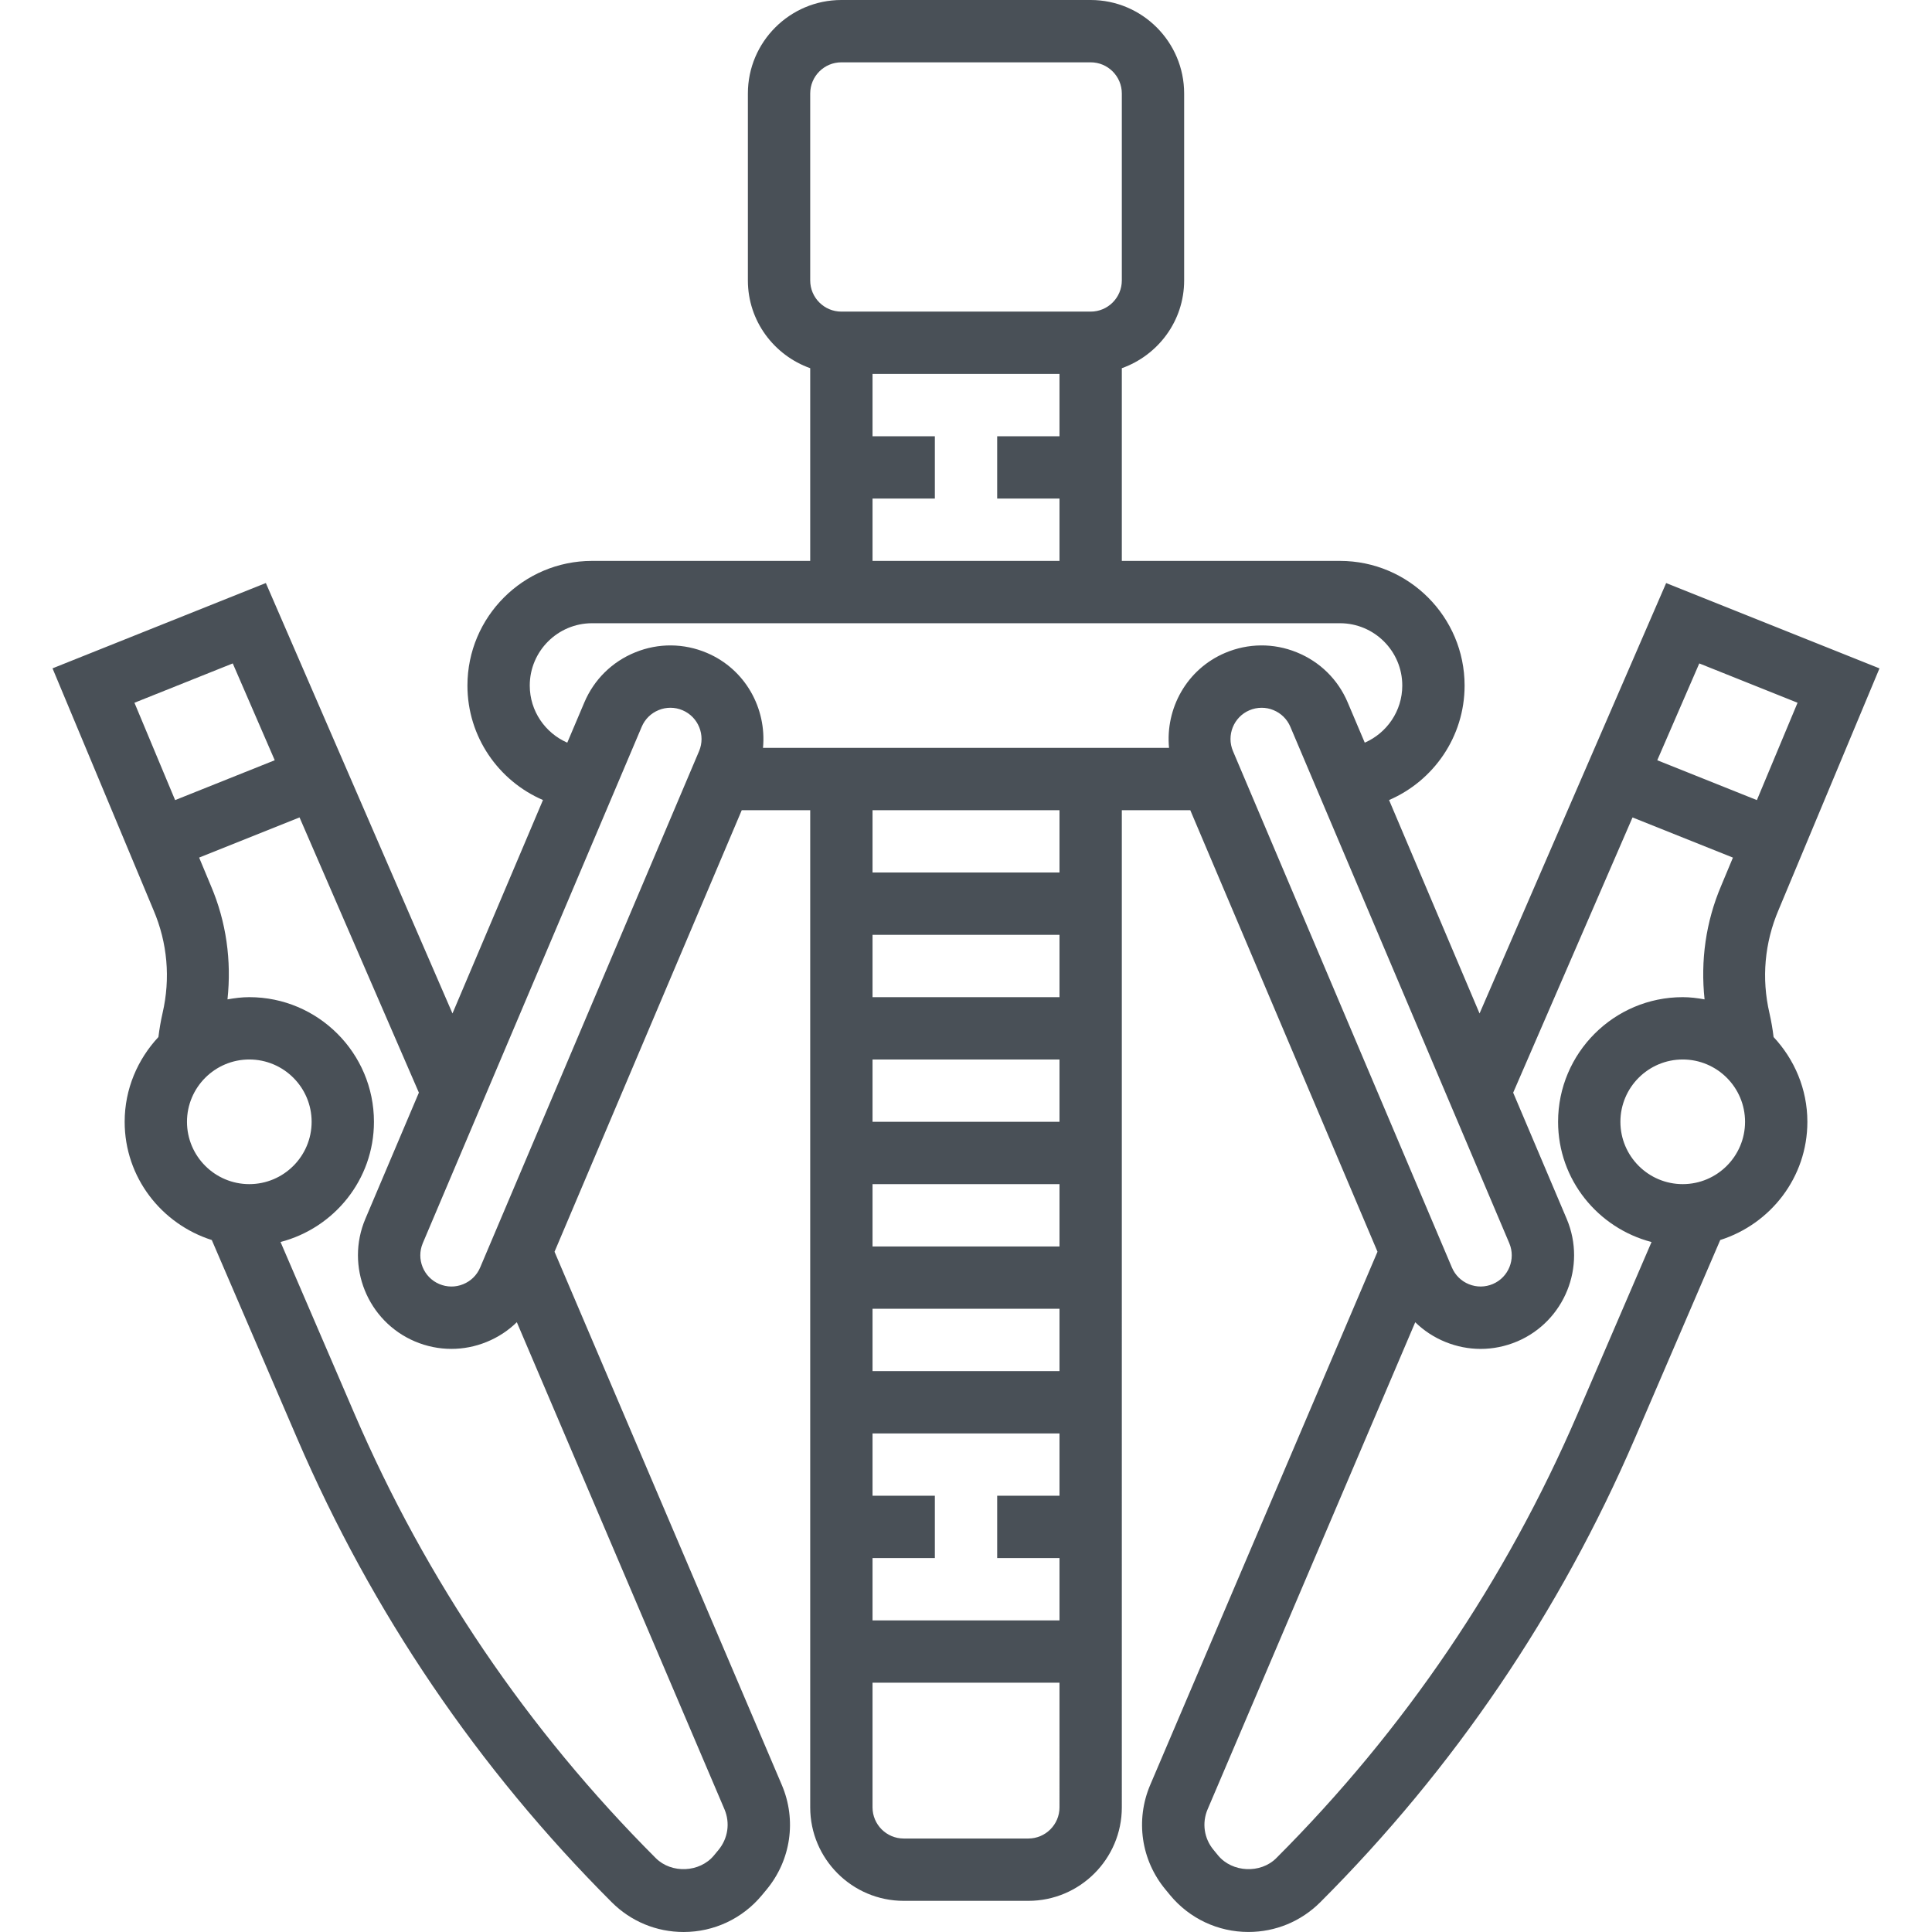 <?xml version="1.0" encoding="iso-8859-1"?>
<!-- Generator: Adobe Illustrator 19.0.0, SVG Export Plug-In . SVG Version: 6.00 Build 0)  -->
<svg version="1.1" id="Capa_1" xmlns="http://www.w3.org/2000/svg" xmlns:xlink="http://www.w3.org/1999/xlink" x="0px" y="0px"
	 viewBox="0 0 496 496" style="enable-background:new 0 0 496 496;" xml:space="preserve" fill="#495057">
<g>
	<g>
		<path d="M454.268,260.096c-2.064-8.904-1.264-18.04,2.344-26.496l25.904-62.008l-54.768-21.904l-47.904,110.496l-23.232-54.792
			c11.392-4.904,19.392-16.224,19.392-29.392c0-17.648-14.352-32-32-32h-56V94.528c9.288-3.312,16-12.112,16-22.528V24
			c0-13.232-10.768-24-24-24h-64c-13.232,0-24,10.768-24,24v48c0,10.416,6.712,19.216,16,22.528V144h-56c-17.648,0-32,14.352-32,32
			c0,13.168,8,24.488,19.392,29.392l-23.232,54.792L68.252,149.68l-54.768,21.904l25.928,62.072
			c3.584,8.392,4.384,17.536,2.32,26.448c-0.464,2.024-0.808,4.072-1.064,6.136c-5.328,5.72-8.664,13.336-8.664,21.76
			c0,14.264,9.448,26.24,22.368,30.352L76.3,369.304c19.224,44.64,46.392,84.688,80.744,119.048
			c4.936,4.936,11.488,7.648,18.464,7.648c7.792,0,15.12-3.44,20.096-9.448l1.176-1.416c6.272-7.552,7.784-17.864,3.928-26.904
			L142.364,321.36L190.428,208h17.576v256c0,13.232,10.768,24,24,24h32c13.232,0,24-10.768,24-24V208h17.576l48.064,113.352
			L295.3,458.224c-3.848,9.04-2.344,19.344,3.92,26.88l1.192,1.448c4.968,6,12.296,9.44,20.088,9.44
			c6.968,0,13.52-2.712,18.464-7.648c34.352-34.352,61.512-74.408,80.744-119.048l21.928-50.952
			c12.92-4.104,22.368-16.08,22.368-30.344c0-8.424-3.336-16.04-8.672-21.76C455.084,264.184,454.732,262.128,454.268,260.096z
			 M208.004,24c0-4.408,3.584-8,8-8h64c4.416,0,8,3.592,8,8v48c0,4.408-3.584,8-8,8h-64c-4.416,0-8-3.592-8-8V24z M272.004,128v16
			h-48v-16h16v-16h-16V96h48v16h-16v16H272.004z M34.516,180.416l25.24-10.096l10.776,24.856l-25.576,10.232L34.516,180.416z
			 M48.004,288c0-8.824,7.176-16,16-16c8.824,0,16,7.176,16,16c0,8.824-7.176,16-16,16S48.004,296.824,48.004,288z M185.988,464.488
			c1.496,3.512,0.904,7.496-1.528,10.44l-1.176,1.424c-3.64,4.392-10.88,4.72-14.92,0.688
			c-32.912-32.92-58.936-71.296-77.352-114.064l-18.992-44.12C85.772,315.28,96.004,302.864,96.004,288c0-17.648-14.352-32-32-32
			c-1.92,0-3.776,0.24-5.6,0.568c1.056-9.92-0.296-19.872-4.248-29.128l-3.032-7.272L76.9,209.856l30.64,70.656L93.796,312.92
			c-5.16,12.184,0.552,26.296,12.728,31.464h0.008c3.008,1.28,6.184,1.912,9.36,1.912c3.048,0,6.104-0.584,9.008-1.768
			c2.952-1.192,5.576-2.92,7.784-5.08L185.988,464.488z M179.476,192.832l-56.208,132.576c-0.832,1.968-2.384,3.488-4.36,4.288
			c-1.984,0.816-4.168,0.784-6.136-0.048c-4.056-1.72-5.952-6.424-4.232-10.488l56.208-132.576c0.832-1.968,2.384-3.488,4.36-4.288
			c1.968-0.808,4.16-0.792,6.128,0.048C179.292,184.064,181.188,188.776,179.476,192.832z M272.004,464c0,4.408-3.584,8-8,8h-32
			c-4.416,0-8-3.592-8-8v-32h48V464z M272.004,384h-16v16h16v16h-48v-16h16v-16h-16v-16h48V384z M272.004,352h-48v-16h48V352z
			 M272.004,320h-48v-16h48V320z M272.004,288h-48v-16h48V288z M272.004,256h-48v-16h48V256z M272.004,224h-48v-16h48V224z
			 M300.124,192h-104.24c0.96-10.144-4.544-20.2-14.408-24.384c-5.896-2.504-12.44-2.56-18.368-0.152
			c-5.944,2.4-10.592,6.976-13.096,12.88l-4.376,10.32c-5.656-2.472-9.632-8.104-9.632-14.664c0-8.824,7.176-16,16-16h192
			c8.824,0,16,7.176,16,16c0,6.56-3.976,12.192-9.632,14.664l-4.376-10.32c-2.496-5.904-7.152-10.48-13.096-12.88
			c-5.928-2.408-12.464-2.352-18.376,0.152C304.668,171.8,299.164,181.856,300.124,192z M316.54,192.832
			c-1.72-4.056,0.176-8.768,4.232-10.488c1.008-0.424,2.072-0.64,3.136-0.64c1.016,0,2.032,0.192,3,0.592
			c1.976,0.8,3.528,2.328,4.36,4.288l56.208,132.576c1.72,4.064-0.176,8.768-4.232,10.488c-1.968,0.832-4.152,0.856-6.136,0.048
			c-1.976-0.8-3.528-2.328-4.36-4.288L316.54,192.832z M405.004,362.984c-18.416,42.768-44.44,81.144-77.352,114.056
			c-4.04,4.04-11.288,3.688-14.912-0.672l-1.192-1.456c-2.432-2.92-3.016-6.912-1.52-10.408l53.304-125.048
			c2.208,2.16,4.832,3.888,7.784,5.08c2.912,1.176,5.96,1.768,9.008,1.768c3.168,0,6.352-0.64,9.36-1.912h0.008
			c12.168-5.168,17.88-19.28,12.728-31.464l-13.744-32.408l30.64-70.656l25.776,10.312l-3.008,7.208
			c-3.968,9.304-5.328,19.272-4.272,29.184c-1.832-0.328-3.688-0.568-5.608-0.568c-17.648,0-32,14.352-32,32
			c0,14.864,10.232,27.28,23.992,30.864L405.004,362.984z M432.004,304c-8.824,0-16-7.176-16-16c0-8.824,7.176-16,16-16
			c8.824,0,16,7.176,16,16C448.004,296.824,440.828,304,432.004,304z M425.468,195.176l10.784-24.856l25.232,10.096l-10.44,24.992
			L425.468,195.176z"/>
	</g>
</g>
<g>
</g>
<g>
</g>
<g>
</g>
<g>
</g>
<g>
</g>
<g>
</g>
<g>
</g>
<g>
</g>
<g>
</g>
<g>
</g>
<g>
</g>
<g>
</g>
<g>
</g>
<g>
</g>
<g>
</g>
</svg>
